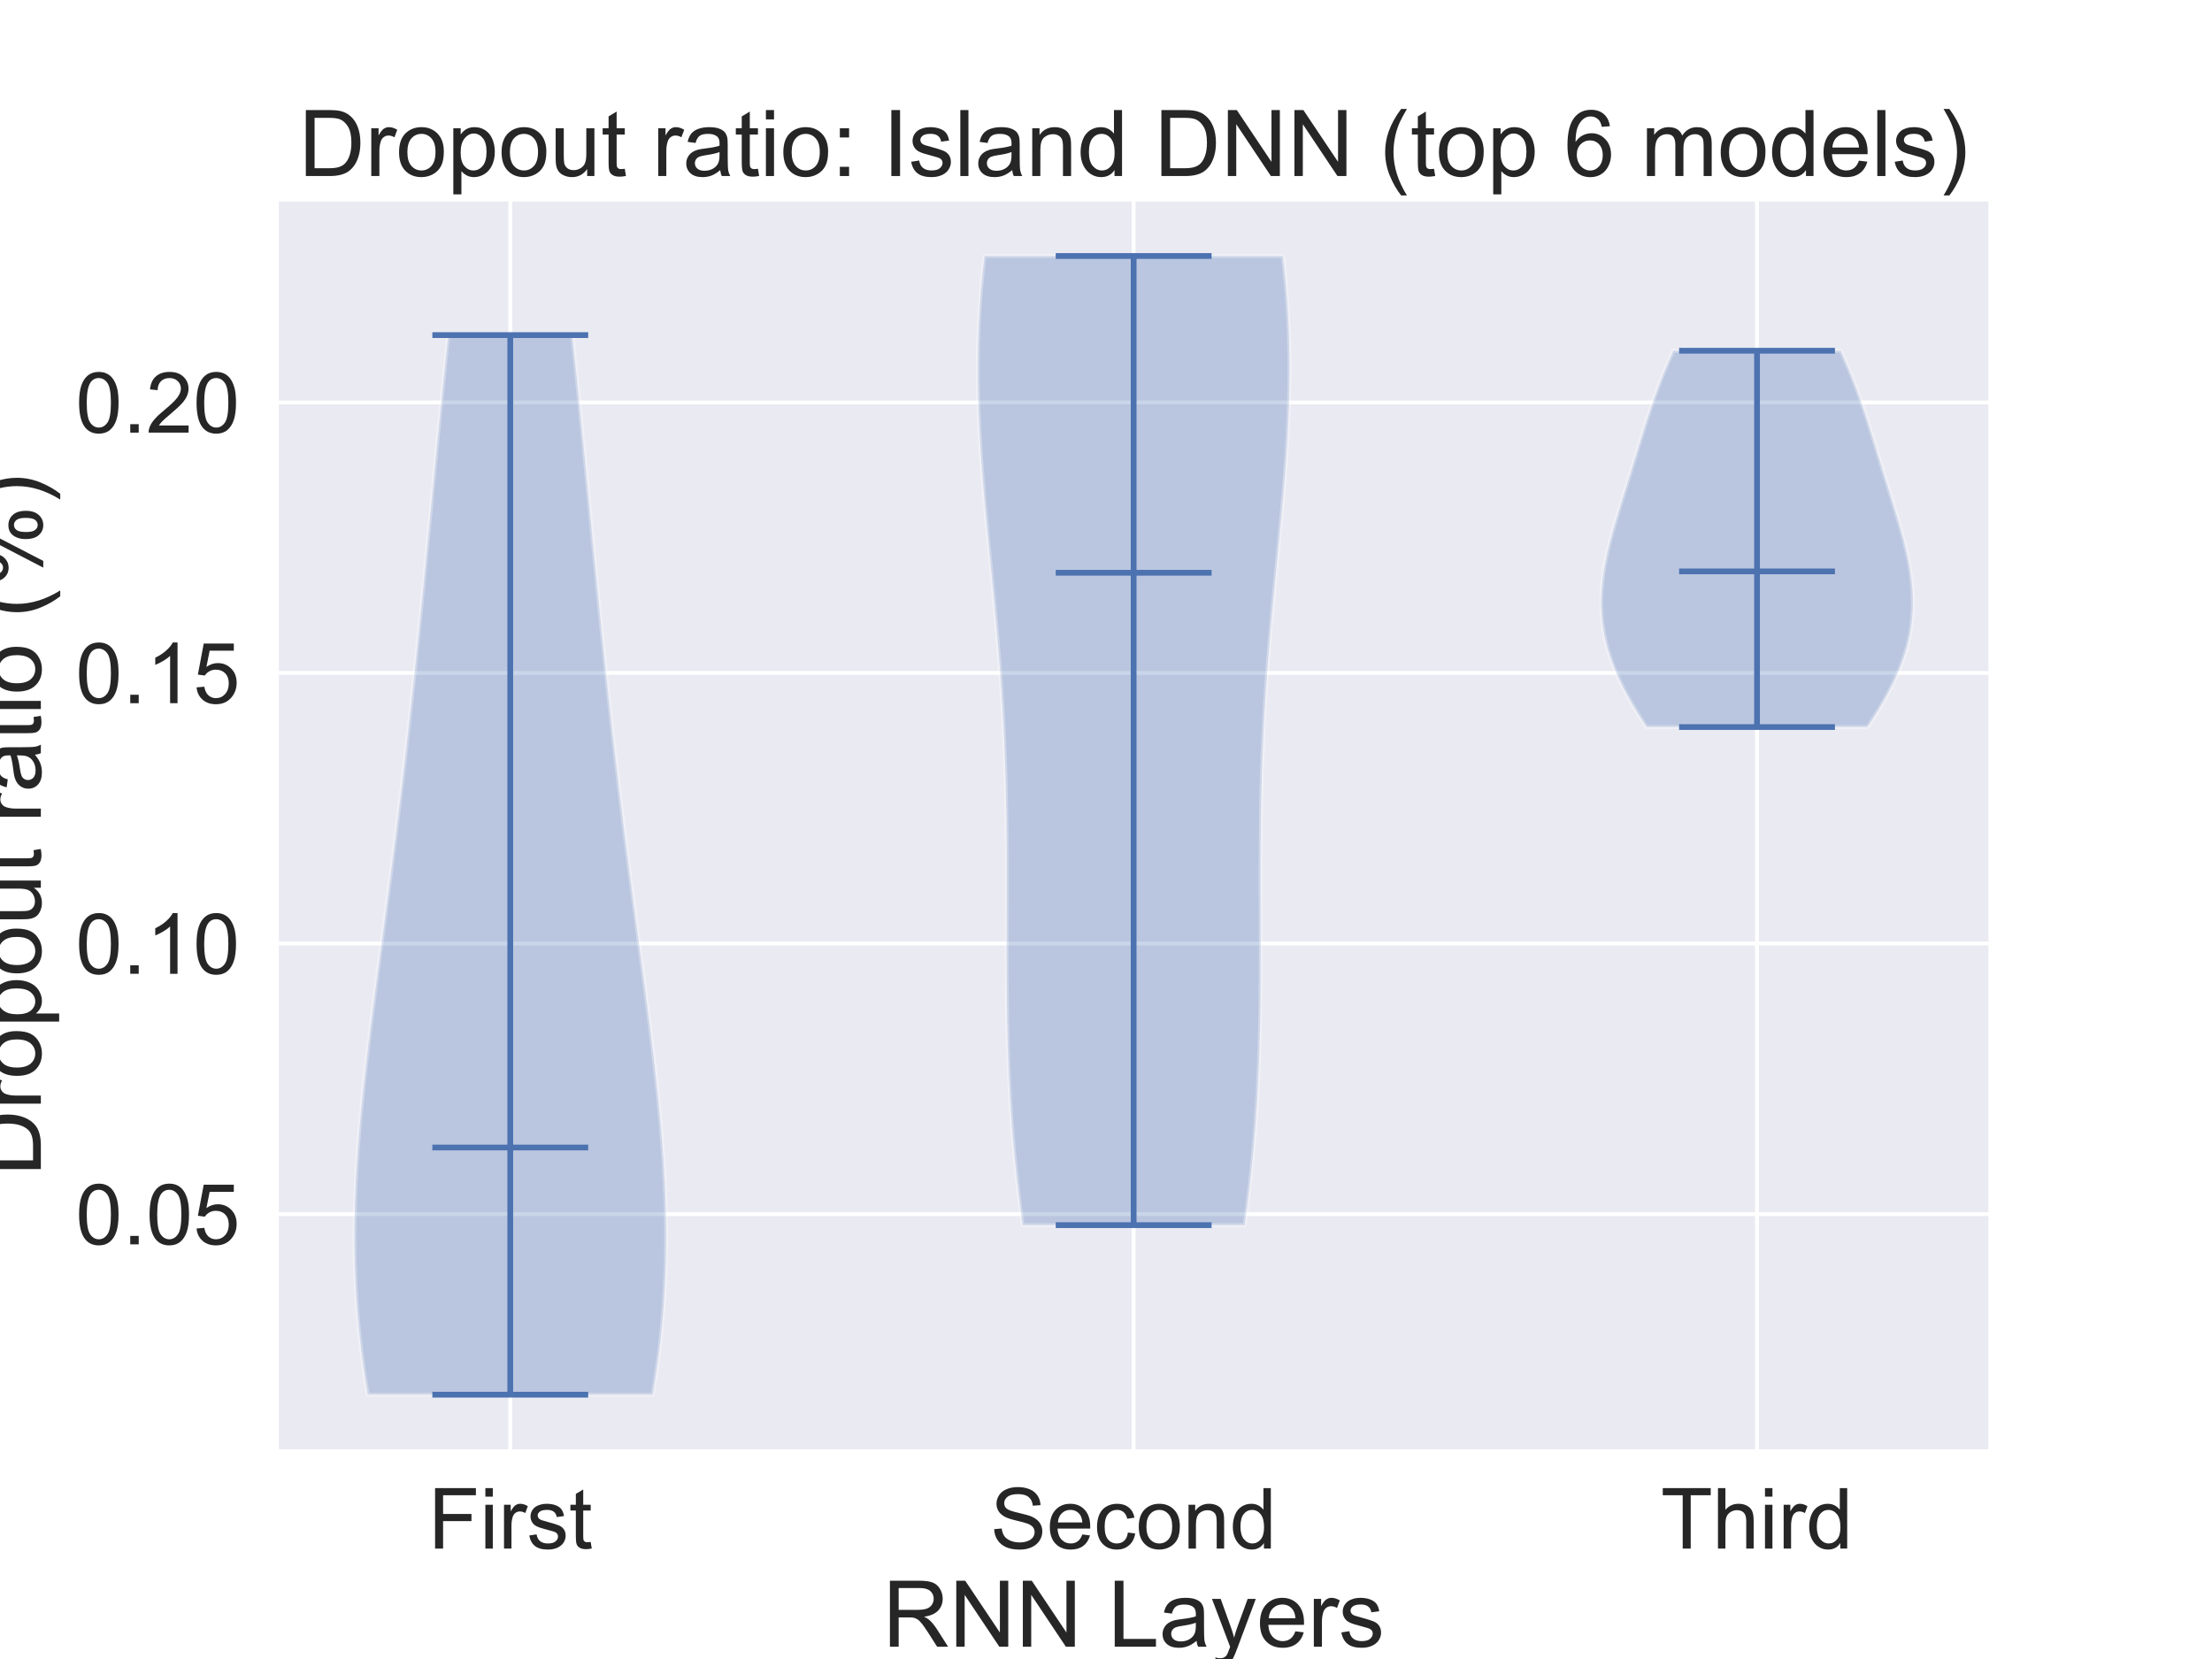 <?xml version="1.0" encoding="utf-8" standalone="no"?>
<!DOCTYPE svg PUBLIC "-//W3C//DTD SVG 1.1//EN"
  "http://www.w3.org/Graphics/SVG/1.1/DTD/svg11.dtd">
<!-- Created with matplotlib (https://matplotlib.org/) -->
<svg height="432pt" version="1.1" viewBox="0 0 576 432" width="576pt" xmlns="http://www.w3.org/2000/svg" xmlns:xlink="http://www.w3.org/1999/xlink">
 <defs>
  <style type="text/css">*{stroke-linecap:butt;stroke-linejoin:round;}</style>
 </defs>
 <g id="figure_1">
  <g id="patch_1">
   <path d="M 0 432 
L 576 432 
L 576 0 
L 0 0 
z
" style="fill:#ffffff;"/>
  </g>
  <g id="axes_1">
   <g id="patch_2">
    <path d="M 72 378 
L 518.4 378 
L 518.4 51.84 
L 72 51.84 
z
" style="fill:#eaeaf2;"/>
   </g>
   <g id="matplotlib.axis_1">
    <g id="xtick_1">
     <g id="line2d_1">
      <path clip-path="url(#pef42f5adf3)" d="M 132.873 378 
L 132.873 51.84 
" style="fill:none;stroke:#ffffff;stroke-linecap:round;"/>
     </g>
     <g id="text_1">
      <!-- First -->
      <g style="fill:#262626;" transform="translate(111.491 403.247)scale(0.22 -0.22)">
       <defs>
        <path d="M 8.203 0 
L 8.203 71.578 
L 56.5 71.578 
L 56.5 63.141 
L 17.672 63.141 
L 17.672 40.969 
L 51.266 40.969 
L 51.266 32.516 
L 17.672 32.516 
L 17.672 0 
z
" id="ArialMT-70"/>
        <path d="M 6.641 61.469 
L 6.641 71.578 
L 15.438 71.578 
L 15.438 61.469 
z
M 6.641 0 
L 6.641 51.859 
L 15.438 51.859 
L 15.438 0 
z
" id="ArialMT-105"/>
        <path d="M 6.5 0 
L 6.5 51.859 
L 14.406 51.859 
L 14.406 44 
Q 17.438 49.516 20 51.266 
Q 22.562 53.031 25.641 53.031 
Q 30.078 53.031 34.672 50.203 
L 31.641 42.047 
Q 28.422 43.953 25.203 43.953 
Q 22.312 43.953 20.016 42.219 
Q 17.719 40.484 16.75 37.406 
Q 15.281 32.719 15.281 27.156 
L 15.281 0 
z
" id="ArialMT-114"/>
        <path d="M 3.078 15.484 
L 11.766 16.844 
Q 12.5 11.625 15.844 8.844 
Q 19.188 6.062 25.203 6.062 
Q 31.25 6.062 34.172 8.516 
Q 37.109 10.984 37.109 14.312 
Q 37.109 17.281 34.516 19 
Q 32.719 20.172 25.531 21.969 
Q 15.875 24.422 12.141 26.203 
Q 8.406 27.984 6.469 31.125 
Q 4.547 34.281 4.547 38.094 
Q 4.547 41.547 6.125 44.5 
Q 7.719 47.469 10.453 49.422 
Q 12.5 50.922 16.031 51.969 
Q 19.578 53.031 23.641 53.031 
Q 29.734 53.031 34.344 51.266 
Q 38.969 49.516 41.156 46.5 
Q 43.359 43.5 44.188 38.484 
L 35.594 37.312 
Q 35.016 41.312 32.203 43.547 
Q 29.391 45.797 24.266 45.797 
Q 18.219 45.797 15.625 43.797 
Q 13.031 41.797 13.031 39.109 
Q 13.031 37.406 14.109 36.031 
Q 15.188 34.625 17.484 33.688 
Q 18.797 33.203 25.25 31.453 
Q 34.578 28.953 38.25 27.359 
Q 41.938 25.781 44.031 22.75 
Q 46.141 19.734 46.141 15.234 
Q 46.141 10.844 43.578 6.953 
Q 41.016 3.078 36.172 0.953 
Q 31.344 -1.172 25.25 -1.172 
Q 15.141 -1.172 9.844 3.031 
Q 4.547 7.234 3.078 15.484 
z
" id="ArialMT-115"/>
        <path d="M 25.781 7.859 
L 27.047 0.094 
Q 23.344 -0.688 20.406 -0.688 
Q 15.625 -0.688 12.984 0.828 
Q 10.359 2.344 9.281 4.812 
Q 8.203 7.281 8.203 15.188 
L 8.203 45.016 
L 1.766 45.016 
L 1.766 51.859 
L 8.203 51.859 
L 8.203 64.703 
L 16.938 69.969 
L 16.938 51.859 
L 25.781 51.859 
L 25.781 45.016 
L 16.938 45.016 
L 16.938 14.703 
Q 16.938 10.938 17.406 9.859 
Q 17.875 8.797 18.922 8.156 
Q 19.969 7.516 21.922 7.516 
Q 23.391 7.516 25.781 7.859 
z
" id="ArialMT-116"/>
       </defs>
       <use xlink:href="#ArialMT-70"/>
       <use x="61.084" xlink:href="#ArialMT-105"/>
       <use x="83.301" xlink:href="#ArialMT-114"/>
       <use x="116.602" xlink:href="#ArialMT-115"/>
       <use x="166.602" xlink:href="#ArialMT-116"/>
      </g>
     </g>
    </g>
    <g id="xtick_2">
     <g id="line2d_2">
      <path clip-path="url(#pef42f5adf3)" d="M 295.2 378 
L 295.2 51.84 
" style="fill:none;stroke:#ffffff;stroke-linecap:round;"/>
     </g>
     <g id="text_2">
      <!-- Second -->
      <g style="fill:#262626;" transform="translate(257.895 403.247)scale(0.22 -0.22)">
       <defs>
        <path d="M 4.5 23 
L 13.422 23.781 
Q 14.062 18.406 16.375 14.969 
Q 18.703 11.531 23.578 9.406 
Q 28.469 7.281 34.578 7.281 
Q 39.984 7.281 44.141 8.891 
Q 48.297 10.5 50.312 13.297 
Q 52.344 16.109 52.344 19.438 
Q 52.344 22.797 50.391 25.312 
Q 48.438 27.828 43.953 29.547 
Q 41.062 30.672 31.203 33.031 
Q 21.344 35.406 17.391 37.5 
Q 12.25 40.188 9.734 44.156 
Q 7.234 48.141 7.234 53.078 
Q 7.234 58.5 10.297 63.203 
Q 13.375 67.922 19.281 70.359 
Q 25.203 72.797 32.422 72.797 
Q 40.375 72.797 46.453 70.234 
Q 52.547 67.672 55.812 62.688 
Q 59.078 57.719 59.328 51.422 
L 50.25 50.734 
Q 49.516 57.516 45.281 60.984 
Q 41.062 64.453 32.812 64.453 
Q 24.219 64.453 20.281 61.297 
Q 16.359 58.156 16.359 53.719 
Q 16.359 49.859 19.141 47.359 
Q 21.875 44.875 33.422 42.266 
Q 44.969 39.656 49.266 37.703 
Q 55.516 34.812 58.484 30.391 
Q 61.469 25.984 61.469 20.219 
Q 61.469 14.5 58.203 9.438 
Q 54.938 4.391 48.797 1.578 
Q 42.672 -1.219 35.016 -1.219 
Q 25.297 -1.219 18.719 1.609 
Q 12.156 4.438 8.422 10.125 
Q 4.688 15.828 4.5 23 
z
" id="ArialMT-83"/>
        <path d="M 42.094 16.703 
L 51.172 15.578 
Q 49.031 7.625 43.219 3.219 
Q 37.406 -1.172 28.375 -1.172 
Q 17 -1.172 10.328 5.828 
Q 3.656 12.844 3.656 25.484 
Q 3.656 38.578 10.391 45.797 
Q 17.141 53.031 27.875 53.031 
Q 38.281 53.031 44.875 45.953 
Q 51.469 38.875 51.469 26.031 
Q 51.469 25.25 51.422 23.688 
L 12.75 23.688 
Q 13.234 15.141 17.578 10.594 
Q 21.922 6.062 28.422 6.062 
Q 33.25 6.062 36.672 8.594 
Q 40.094 11.141 42.094 16.703 
z
M 13.234 30.906 
L 42.188 30.906 
Q 41.609 37.453 38.875 40.719 
Q 34.672 45.797 27.984 45.797 
Q 21.922 45.797 17.797 41.75 
Q 13.672 37.703 13.234 30.906 
z
" id="ArialMT-101"/>
        <path d="M 40.438 19 
L 49.078 17.875 
Q 47.656 8.938 41.812 3.875 
Q 35.984 -1.172 27.484 -1.172 
Q 16.844 -1.172 10.375 5.781 
Q 3.906 12.75 3.906 25.734 
Q 3.906 34.125 6.688 40.422 
Q 9.469 46.734 15.156 49.875 
Q 20.844 53.031 27.547 53.031 
Q 35.984 53.031 41.359 48.75 
Q 46.734 44.484 48.25 36.625 
L 39.703 35.297 
Q 38.484 40.531 35.375 43.156 
Q 32.281 45.797 27.875 45.797 
Q 21.234 45.797 17.078 41.031 
Q 12.938 36.281 12.938 25.984 
Q 12.938 15.531 16.938 10.797 
Q 20.953 6.062 27.391 6.062 
Q 32.562 6.062 36.031 9.234 
Q 39.5 12.406 40.438 19 
z
" id="ArialMT-99"/>
        <path d="M 3.328 25.922 
Q 3.328 40.328 11.328 47.266 
Q 18.016 53.031 27.641 53.031 
Q 38.328 53.031 45.109 46.016 
Q 51.906 39.016 51.906 26.656 
Q 51.906 16.656 48.906 10.906 
Q 45.906 5.172 40.156 2 
Q 34.422 -1.172 27.641 -1.172 
Q 16.75 -1.172 10.031 5.812 
Q 3.328 12.797 3.328 25.922 
z
M 12.359 25.922 
Q 12.359 15.969 16.703 11.016 
Q 21.047 6.062 27.641 6.062 
Q 34.188 6.062 38.531 11.031 
Q 42.875 16.016 42.875 26.219 
Q 42.875 35.844 38.5 40.797 
Q 34.125 45.75 27.641 45.75 
Q 21.047 45.75 16.703 40.812 
Q 12.359 35.891 12.359 25.922 
z
" id="ArialMT-111"/>
        <path d="M 6.594 0 
L 6.594 51.859 
L 14.5 51.859 
L 14.5 44.484 
Q 20.219 53.031 31 53.031 
Q 35.688 53.031 39.625 51.344 
Q 43.562 49.656 45.516 46.922 
Q 47.469 44.188 48.25 40.438 
Q 48.734 37.984 48.734 31.891 
L 48.734 0 
L 39.938 0 
L 39.938 31.547 
Q 39.938 36.922 38.906 39.578 
Q 37.891 42.234 35.281 43.812 
Q 32.672 45.406 29.156 45.406 
Q 23.531 45.406 19.453 41.844 
Q 15.375 38.281 15.375 28.328 
L 15.375 0 
z
" id="ArialMT-110"/>
        <path d="M 40.234 0 
L 40.234 6.547 
Q 35.297 -1.172 25.734 -1.172 
Q 19.531 -1.172 14.328 2.25 
Q 9.125 5.672 6.266 11.797 
Q 3.422 17.922 3.422 25.875 
Q 3.422 33.641 6 39.969 
Q 8.594 46.297 13.766 49.656 
Q 18.953 53.031 25.344 53.031 
Q 30.031 53.031 33.688 51.047 
Q 37.359 49.078 39.656 45.906 
L 39.656 71.578 
L 48.391 71.578 
L 48.391 0 
z
M 12.453 25.875 
Q 12.453 15.922 16.641 10.984 
Q 20.844 6.062 26.562 6.062 
Q 32.328 6.062 36.344 10.766 
Q 40.375 15.484 40.375 25.141 
Q 40.375 35.797 36.266 40.766 
Q 32.172 45.75 26.172 45.75 
Q 20.312 45.75 16.375 40.969 
Q 12.453 36.188 12.453 25.875 
z
" id="ArialMT-100"/>
       </defs>
       <use xlink:href="#ArialMT-83"/>
       <use x="66.699" xlink:href="#ArialMT-101"/>
       <use x="122.314" xlink:href="#ArialMT-99"/>
       <use x="172.314" xlink:href="#ArialMT-111"/>
       <use x="227.93" xlink:href="#ArialMT-110"/>
       <use x="283.545" xlink:href="#ArialMT-100"/>
      </g>
     </g>
    </g>
    <g id="xtick_3">
     <g id="line2d_3">
      <path clip-path="url(#pef42f5adf3)" d="M 457.527 378 
L 457.527 51.84 
" style="fill:none;stroke:#ffffff;stroke-linecap:round;"/>
     </g>
     <g id="text_3">
      <!-- Third -->
      <g style="fill:#262626;" transform="translate(432.468 403.247)scale(0.22 -0.22)">
       <defs>
        <path d="M 25.922 0 
L 25.922 63.141 
L 2.344 63.141 
L 2.344 71.578 
L 59.078 71.578 
L 59.078 63.141 
L 35.406 63.141 
L 35.406 0 
z
" id="ArialMT-84"/>
        <path d="M 6.594 0 
L 6.594 71.578 
L 15.375 71.578 
L 15.375 45.906 
Q 21.531 53.031 30.906 53.031 
Q 36.672 53.031 40.922 50.75 
Q 45.172 48.484 47 44.484 
Q 48.828 40.484 48.828 32.859 
L 48.828 0 
L 40.047 0 
L 40.047 32.859 
Q 40.047 39.453 37.188 42.453 
Q 34.328 45.453 29.109 45.453 
Q 25.203 45.453 21.75 43.422 
Q 18.312 41.406 16.844 37.938 
Q 15.375 34.469 15.375 28.375 
L 15.375 0 
z
" id="ArialMT-104"/>
       </defs>
       <use xlink:href="#ArialMT-84"/>
       <use x="61.084" xlink:href="#ArialMT-104"/>
       <use x="116.699" xlink:href="#ArialMT-105"/>
       <use x="138.916" xlink:href="#ArialMT-114"/>
       <use x="172.217" xlink:href="#ArialMT-100"/>
      </g>
     </g>
    </g>
    <g id="text_4">
     <!-- RNN Layers -->
     <g style="fill:#262626;" transform="translate(229.852 428.798)scale(0.24 -0.24)">
      <defs>
       <path d="M 7.859 0 
L 7.859 71.578 
L 39.594 71.578 
Q 49.172 71.578 54.141 69.641 
Q 59.125 67.719 62.109 62.828 
Q 65.094 57.953 65.094 52.047 
Q 65.094 44.438 60.156 39.203 
Q 55.219 33.984 44.922 32.562 
Q 48.688 30.766 50.641 29 
Q 54.781 25.203 58.5 19.484 
L 70.953 0 
L 59.031 0 
L 49.562 14.891 
Q 45.406 21.344 42.719 24.75 
Q 40.047 28.172 37.922 29.531 
Q 35.797 30.906 33.594 31.453 
Q 31.984 31.781 28.328 31.781 
L 17.328 31.781 
L 17.328 0 
z
M 17.328 39.984 
L 37.703 39.984 
Q 44.188 39.984 47.844 41.328 
Q 51.516 42.672 53.422 45.625 
Q 55.328 48.578 55.328 52.047 
Q 55.328 57.125 51.641 60.391 
Q 47.953 63.672 39.984 63.672 
L 17.328 63.672 
z
" id="ArialMT-82"/>
       <path d="M 7.625 0 
L 7.625 71.578 
L 17.328 71.578 
L 54.938 15.375 
L 54.938 71.578 
L 64.016 71.578 
L 64.016 0 
L 54.297 0 
L 16.703 56.25 
L 16.703 0 
z
" id="ArialMT-78"/>
       <path id="ArialMT-32"/>
       <path d="M 7.328 0 
L 7.328 71.578 
L 16.797 71.578 
L 16.797 8.453 
L 52.047 8.453 
L 52.047 0 
z
" id="ArialMT-76"/>
       <path d="M 40.438 6.391 
Q 35.547 2.25 31.031 0.531 
Q 26.516 -1.172 21.344 -1.172 
Q 12.797 -1.172 8.203 3 
Q 3.609 7.172 3.609 13.672 
Q 3.609 17.484 5.344 20.625 
Q 7.078 23.781 9.891 25.688 
Q 12.703 27.594 16.219 28.562 
Q 18.797 29.25 24.031 29.891 
Q 34.672 31.156 39.703 32.906 
Q 39.75 34.719 39.75 35.203 
Q 39.75 40.578 37.25 42.781 
Q 33.891 45.75 27.25 45.75 
Q 21.047 45.75 18.094 43.578 
Q 15.141 41.406 13.719 35.891 
L 5.125 37.062 
Q 6.297 42.578 8.984 45.969 
Q 11.672 49.359 16.75 51.188 
Q 21.828 53.031 28.516 53.031 
Q 35.156 53.031 39.297 51.469 
Q 43.453 49.906 45.406 47.531 
Q 47.359 45.172 48.141 41.547 
Q 48.578 39.312 48.578 33.453 
L 48.578 21.734 
Q 48.578 9.469 49.141 6.219 
Q 49.703 2.984 51.375 0 
L 42.188 0 
Q 40.828 2.734 40.438 6.391 
z
M 39.703 26.031 
Q 34.906 24.078 25.344 22.703 
Q 19.922 21.922 17.672 20.938 
Q 15.438 19.969 14.203 18.094 
Q 12.984 16.219 12.984 13.922 
Q 12.984 10.406 15.641 8.062 
Q 18.312 5.719 23.438 5.719 
Q 28.516 5.719 32.469 7.938 
Q 36.422 10.156 38.281 14.016 
Q 39.703 17 39.703 22.797 
z
" id="ArialMT-97"/>
       <path d="M 6.203 -19.969 
L 5.219 -11.719 
Q 8.109 -12.5 10.25 -12.5 
Q 13.188 -12.5 14.938 -11.516 
Q 16.703 -10.547 17.828 -8.797 
Q 18.656 -7.469 20.516 -2.25 
Q 20.75 -1.516 21.297 -0.094 
L 1.609 51.859 
L 11.078 51.859 
L 21.875 21.828 
Q 23.969 16.109 25.641 9.812 
Q 27.156 15.875 29.25 21.625 
L 40.328 51.859 
L 49.125 51.859 
L 29.391 -0.875 
Q 26.219 -9.422 24.469 -12.641 
Q 22.125 -17 19.094 -19.016 
Q 16.062 -21.047 11.859 -21.047 
Q 9.328 -21.047 6.203 -19.969 
z
" id="ArialMT-121"/>
      </defs>
      <use xlink:href="#ArialMT-82"/>
      <use x="72.217" xlink:href="#ArialMT-78"/>
      <use x="144.434" xlink:href="#ArialMT-78"/>
      <use x="216.65" xlink:href="#ArialMT-32"/>
      <use x="244.434" xlink:href="#ArialMT-76"/>
      <use x="300.049" xlink:href="#ArialMT-97"/>
      <use x="355.664" xlink:href="#ArialMT-121"/>
      <use x="405.664" xlink:href="#ArialMT-101"/>
      <use x="461.279" xlink:href="#ArialMT-114"/>
      <use x="494.58" xlink:href="#ArialMT-115"/>
     </g>
    </g>
   </g>
   <g id="matplotlib.axis_2">
    <g id="ytick_1">
     <g id="line2d_4">
      <path clip-path="url(#pef42f5adf3)" d="M 72 316.154 
L 518.4 316.154 
" style="fill:none;stroke:#ffffff;stroke-linecap:round;"/>
     </g>
     <g id="text_5">
      <!-- 0.05 -->
      <g style="fill:#262626;" transform="translate(19.686 324.028)scale(0.22 -0.22)">
       <defs>
        <path d="M 4.156 35.297 
Q 4.156 48 6.766 55.734 
Q 9.375 63.484 14.516 67.672 
Q 19.672 71.875 27.484 71.875 
Q 33.25 71.875 37.594 69.547 
Q 41.938 67.234 44.766 62.859 
Q 47.609 58.5 49.219 52.219 
Q 50.828 45.953 50.828 35.297 
Q 50.828 22.703 48.234 14.969 
Q 45.656 7.234 40.5 3 
Q 35.359 -1.219 27.484 -1.219 
Q 17.141 -1.219 11.234 6.203 
Q 4.156 15.141 4.156 35.297 
z
M 13.188 35.297 
Q 13.188 17.672 17.312 11.828 
Q 21.438 6 27.484 6 
Q 33.547 6 37.672 11.859 
Q 41.797 17.719 41.797 35.297 
Q 41.797 52.984 37.672 58.781 
Q 33.547 64.594 27.391 64.594 
Q 21.344 64.594 17.719 59.469 
Q 13.188 52.938 13.188 35.297 
z
" id="ArialMT-48"/>
        <path d="M 9.078 0 
L 9.078 10.016 
L 19.094 10.016 
L 19.094 0 
z
" id="ArialMT-46"/>
        <path d="M 4.156 18.75 
L 13.375 19.531 
Q 14.406 12.797 18.141 9.391 
Q 21.875 6 27.156 6 
Q 33.5 6 37.891 10.781 
Q 42.281 15.578 42.281 23.484 
Q 42.281 31 38.062 35.344 
Q 33.844 39.703 27 39.703 
Q 22.75 39.703 19.328 37.766 
Q 15.922 35.844 13.969 32.766 
L 5.719 33.844 
L 12.641 70.609 
L 48.25 70.609 
L 48.25 62.203 
L 19.672 62.203 
L 15.828 42.969 
Q 22.266 47.469 29.344 47.469 
Q 38.719 47.469 45.156 40.969 
Q 51.609 34.469 51.609 24.266 
Q 51.609 14.547 45.953 7.469 
Q 39.062 -1.219 27.156 -1.219 
Q 17.391 -1.219 11.203 4.25 
Q 5.031 9.719 4.156 18.75 
z
" id="ArialMT-53"/>
       </defs>
       <use xlink:href="#ArialMT-48"/>
       <use x="55.615" xlink:href="#ArialMT-46"/>
       <use x="83.398" xlink:href="#ArialMT-48"/>
       <use x="139.014" xlink:href="#ArialMT-53"/>
      </g>
     </g>
    </g>
    <g id="ytick_2">
     <g id="line2d_5">
      <path clip-path="url(#pef42f5adf3)" d="M 72 245.697 
L 518.4 245.697 
" style="fill:none;stroke:#ffffff;stroke-linecap:round;"/>
     </g>
     <g id="text_6">
      <!-- 0.10 -->
      <g style="fill:#262626;" transform="translate(19.686 253.571)scale(0.22 -0.22)">
       <defs>
        <path d="M 37.25 0 
L 28.469 0 
L 28.469 56 
Q 25.297 52.984 20.141 49.953 
Q 14.984 46.922 10.891 45.406 
L 10.891 53.906 
Q 18.266 57.375 23.781 62.297 
Q 29.297 67.234 31.594 71.875 
L 37.25 71.875 
z
" id="ArialMT-49"/>
       </defs>
       <use xlink:href="#ArialMT-48"/>
       <use x="55.615" xlink:href="#ArialMT-46"/>
       <use x="83.398" xlink:href="#ArialMT-49"/>
       <use x="139.014" xlink:href="#ArialMT-48"/>
      </g>
     </g>
    </g>
    <g id="ytick_3">
     <g id="line2d_6">
      <path clip-path="url(#pef42f5adf3)" d="M 72 175.24 
L 518.4 175.24 
" style="fill:none;stroke:#ffffff;stroke-linecap:round;"/>
     </g>
     <g id="text_7">
      <!-- 0.15 -->
      <g style="fill:#262626;" transform="translate(19.686 183.113)scale(0.22 -0.22)">
       <use xlink:href="#ArialMT-48"/>
       <use x="55.615" xlink:href="#ArialMT-46"/>
       <use x="83.398" xlink:href="#ArialMT-49"/>
       <use x="139.014" xlink:href="#ArialMT-53"/>
      </g>
     </g>
    </g>
    <g id="ytick_4">
     <g id="line2d_7">
      <path clip-path="url(#pef42f5adf3)" d="M 72 104.782 
L 518.4 104.782 
" style="fill:none;stroke:#ffffff;stroke-linecap:round;"/>
     </g>
     <g id="text_8">
      <!-- 0.20 -->
      <g style="fill:#262626;" transform="translate(19.686 112.656)scale(0.22 -0.22)">
       <defs>
        <path d="M 50.344 8.453 
L 50.344 0 
L 3.031 0 
Q 2.938 3.172 4.047 6.109 
Q 5.859 10.938 9.828 15.625 
Q 13.812 20.312 21.344 26.469 
Q 33.016 36.031 37.109 41.625 
Q 41.219 47.219 41.219 52.203 
Q 41.219 57.422 37.469 61 
Q 33.734 64.594 27.734 64.594 
Q 21.391 64.594 17.578 60.781 
Q 13.766 56.984 13.719 50.25 
L 4.688 51.172 
Q 5.609 61.281 11.656 66.578 
Q 17.719 71.875 27.938 71.875 
Q 38.234 71.875 44.234 66.156 
Q 50.25 60.453 50.25 52 
Q 50.25 47.703 48.484 43.547 
Q 46.734 39.406 42.656 34.812 
Q 38.578 30.219 29.109 22.219 
Q 21.188 15.578 18.938 13.203 
Q 16.703 10.844 15.234 8.453 
z
" id="ArialMT-50"/>
       </defs>
       <use xlink:href="#ArialMT-48"/>
       <use x="55.615" xlink:href="#ArialMT-46"/>
       <use x="83.398" xlink:href="#ArialMT-50"/>
       <use x="139.014" xlink:href="#ArialMT-48"/>
      </g>
     </g>
    </g>
    <g id="text_9">
     <!-- Dropout ratio (%) -->
     <g style="fill:#262626;" transform="translate(10.635 306.279)rotate(-90)scale(0.24 -0.24)">
      <defs>
       <path d="M 7.719 0 
L 7.719 71.578 
L 32.375 71.578 
Q 40.719 71.578 45.125 70.562 
Q 51.266 69.141 55.609 65.438 
Q 61.281 60.641 64.078 53.188 
Q 66.891 45.75 66.891 36.188 
Q 66.891 28.031 64.984 21.734 
Q 63.094 15.438 60.109 11.297 
Q 57.125 7.172 53.578 4.797 
Q 50.047 2.438 45.047 1.219 
Q 40.047 0 33.547 0 
z
M 17.188 8.453 
L 32.469 8.453 
Q 39.547 8.453 43.578 9.766 
Q 47.609 11.078 50 13.484 
Q 53.375 16.844 55.25 22.531 
Q 57.125 28.219 57.125 36.328 
Q 57.125 47.562 53.438 53.594 
Q 49.75 59.625 44.484 61.672 
Q 40.672 63.141 32.234 63.141 
L 17.188 63.141 
z
" id="ArialMT-68"/>
       <path d="M 6.594 -19.875 
L 6.594 51.859 
L 14.594 51.859 
L 14.594 45.125 
Q 17.438 49.078 21 51.047 
Q 24.562 53.031 29.641 53.031 
Q 36.281 53.031 41.359 49.609 
Q 46.438 46.188 49.016 39.953 
Q 51.609 33.734 51.609 26.312 
Q 51.609 18.359 48.75 11.984 
Q 45.906 5.609 40.453 2.219 
Q 35.016 -1.172 29 -1.172 
Q 24.609 -1.172 21.109 0.688 
Q 17.625 2.547 15.375 5.375 
L 15.375 -19.875 
z
M 14.547 25.641 
Q 14.547 15.625 18.594 10.844 
Q 22.656 6.062 28.422 6.062 
Q 34.281 6.062 38.453 11.016 
Q 42.625 15.969 42.625 26.375 
Q 42.625 36.281 38.547 41.203 
Q 34.469 46.141 28.812 46.141 
Q 23.188 46.141 18.859 40.891 
Q 14.547 35.641 14.547 25.641 
z
" id="ArialMT-112"/>
       <path d="M 40.578 0 
L 40.578 7.625 
Q 34.516 -1.172 24.125 -1.172 
Q 19.531 -1.172 15.547 0.578 
Q 11.578 2.344 9.641 5 
Q 7.719 7.672 6.938 11.531 
Q 6.391 14.109 6.391 19.734 
L 6.391 51.859 
L 15.188 51.859 
L 15.188 23.094 
Q 15.188 16.219 15.719 13.812 
Q 16.547 10.359 19.234 8.375 
Q 21.922 6.391 25.875 6.391 
Q 29.828 6.391 33.297 8.422 
Q 36.766 10.453 38.203 13.938 
Q 39.656 17.438 39.656 24.078 
L 39.656 51.859 
L 48.438 51.859 
L 48.438 0 
z
" id="ArialMT-117"/>
       <path d="M 23.391 -21.047 
Q 16.109 -11.859 11.078 0.438 
Q 6.062 12.75 6.062 25.922 
Q 6.062 37.547 9.812 48.188 
Q 14.203 60.547 23.391 72.797 
L 29.688 72.797 
Q 23.781 62.641 21.875 58.297 
Q 18.891 51.562 17.188 44.234 
Q 15.094 35.109 15.094 25.875 
Q 15.094 2.391 29.688 -21.047 
z
" id="ArialMT-40"/>
       <path d="M 5.812 54.391 
Q 5.812 62.062 9.672 67.422 
Q 13.531 72.797 20.844 72.797 
Q 27.594 72.797 32 67.984 
Q 36.422 63.188 36.422 53.859 
Q 36.422 44.781 31.953 39.875 
Q 27.484 34.969 20.953 34.969 
Q 14.453 34.969 10.125 39.797 
Q 5.812 44.625 5.812 54.391 
z
M 21.094 66.75 
Q 17.828 66.75 15.656 63.906 
Q 13.484 61.078 13.484 53.516 
Q 13.484 46.625 15.672 43.812 
Q 17.875 41.016 21.094 41.016 
Q 24.422 41.016 26.594 43.844 
Q 28.766 46.688 28.766 54.203 
Q 28.766 61.141 26.562 63.938 
Q 24.359 66.75 21.094 66.75 
z
M 21.141 -2.641 
L 60.297 72.797 
L 67.438 72.797 
L 28.422 -2.641 
z
M 52.094 16.797 
Q 52.094 24.516 55.953 29.859 
Q 59.812 35.203 67.188 35.203 
Q 73.922 35.203 78.344 30.391 
Q 82.766 25.594 82.766 16.266 
Q 82.766 7.172 78.297 2.266 
Q 73.828 -2.641 67.234 -2.641 
Q 60.75 -2.641 56.422 2.219 
Q 52.094 7.078 52.094 16.797 
z
M 67.438 29.156 
Q 64.109 29.156 61.938 26.312 
Q 59.766 23.484 59.766 15.922 
Q 59.766 9.078 61.953 6.25 
Q 64.156 3.422 67.391 3.422 
Q 70.75 3.422 72.922 6.25 
Q 75.094 9.078 75.094 16.609 
Q 75.094 23.531 72.891 26.344 
Q 70.703 29.156 67.438 29.156 
z
" id="ArialMT-37"/>
       <path d="M 12.359 -21.047 
L 6.062 -21.047 
Q 20.656 2.391 20.656 25.875 
Q 20.656 35.062 18.562 44.094 
Q 16.891 51.422 13.922 58.156 
Q 12.016 62.547 6.062 72.797 
L 12.359 72.797 
Q 21.531 60.547 25.922 48.188 
Q 29.688 37.547 29.688 25.922 
Q 29.688 12.75 24.625 0.438 
Q 19.578 -11.859 12.359 -21.047 
z
" id="ArialMT-41"/>
      </defs>
      <use xlink:href="#ArialMT-68"/>
      <use x="72.217" xlink:href="#ArialMT-114"/>
      <use x="105.518" xlink:href="#ArialMT-111"/>
      <use x="161.133" xlink:href="#ArialMT-112"/>
      <use x="216.748" xlink:href="#ArialMT-111"/>
      <use x="272.363" xlink:href="#ArialMT-117"/>
      <use x="327.979" xlink:href="#ArialMT-116"/>
      <use x="355.762" xlink:href="#ArialMT-32"/>
      <use x="383.545" xlink:href="#ArialMT-114"/>
      <use x="416.846" xlink:href="#ArialMT-97"/>
      <use x="472.461" xlink:href="#ArialMT-116"/>
      <use x="500.244" xlink:href="#ArialMT-105"/>
      <use x="522.461" xlink:href="#ArialMT-111"/>
      <use x="578.076" xlink:href="#ArialMT-32"/>
      <use x="605.859" xlink:href="#ArialMT-40"/>
      <use x="639.16" xlink:href="#ArialMT-37"/>
      <use x="728.076" xlink:href="#ArialMT-41"/>
     </g>
    </g>
   </g>
   <g id="PolyCollection_1">
    <defs>
     <path d="M 169.971 -68.825 
L 95.775 -68.825 
L 95.313 -71.612 
L 94.883 -74.399 
L 94.486 -77.186 
L 94.121 -79.973 
L 93.79 -82.76 
L 93.492 -85.547 
L 93.227 -88.334 
L 92.996 -91.121 
L 92.799 -93.908 
L 92.634 -96.695 
L 92.502 -99.482 
L 92.403 -102.269 
L 92.335 -105.056 
L 92.298 -107.843 
L 92.291 -110.63 
L 92.313 -113.417 
L 92.363 -116.204 
L 92.441 -118.991 
L 92.545 -121.778 
L 92.673 -124.565 
L 92.825 -127.352 
L 93 -130.139 
L 93.196 -132.926 
L 93.411 -135.713 
L 93.646 -138.5 
L 93.897 -141.287 
L 94.165 -144.074 
L 94.447 -146.861 
L 94.743 -149.648 
L 95.05 -152.435 
L 95.369 -155.222 
L 95.698 -158.009 
L 96.035 -160.796 
L 96.38 -163.583 
L 96.731 -166.37 
L 97.088 -169.157 
L 97.45 -171.944 
L 97.815 -174.731 
L 98.183 -177.518 
L 98.553 -180.305 
L 98.925 -183.092 
L 99.297 -185.879 
L 99.67 -188.666 
L 100.042 -191.453 
L 100.413 -194.24 
L 100.782 -197.027 
L 101.15 -199.814 
L 101.515 -202.601 
L 101.879 -205.388 
L 102.239 -208.175 
L 102.596 -210.962 
L 102.95 -213.749 
L 103.301 -216.536 
L 103.648 -219.323 
L 103.991 -222.11 
L 104.331 -224.897 
L 104.667 -227.684 
L 104.999 -230.471 
L 105.327 -233.258 
L 105.652 -236.045 
L 105.972 -238.832 
L 106.289 -241.619 
L 106.602 -244.406 
L 106.911 -247.193 
L 107.216 -249.98 
L 107.518 -252.767 
L 107.817 -255.554 
L 108.112 -258.341 
L 108.404 -261.128 
L 108.693 -263.915 
L 108.979 -266.702 
L 109.263 -269.489 
L 109.544 -272.276 
L 109.822 -275.063 
L 110.099 -277.85 
L 110.373 -280.637 
L 110.646 -283.424 
L 110.918 -286.211 
L 111.188 -288.998 
L 111.457 -291.785 
L 111.726 -294.572 
L 111.994 -297.359 
L 112.262 -300.146 
L 112.53 -302.933 
L 112.799 -305.72 
L 113.068 -308.507 
L 113.338 -311.294 
L 113.609 -314.081 
L 113.882 -316.868 
L 114.157 -319.655 
L 114.433 -322.442 
L 114.712 -325.229 
L 114.993 -328.016 
L 115.277 -330.803 
L 115.563 -333.59 
L 115.853 -336.377 
L 116.145 -339.164 
L 116.44 -341.951 
L 116.739 -344.738 
L 149.007 -344.738 
L 149.007 -344.738 
L 149.305 -341.951 
L 149.601 -339.164 
L 149.893 -336.377 
L 150.182 -333.59 
L 150.469 -330.803 
L 150.752 -328.016 
L 151.033 -325.229 
L 151.312 -322.442 
L 151.589 -319.655 
L 151.863 -316.868 
L 152.136 -314.081 
L 152.407 -311.294 
L 152.678 -308.507 
L 152.947 -305.72 
L 153.215 -302.933 
L 153.483 -300.146 
L 153.751 -297.359 
L 154.02 -294.572 
L 154.288 -291.785 
L 154.557 -288.998 
L 154.828 -286.211 
L 155.099 -283.424 
L 155.372 -280.637 
L 155.647 -277.85 
L 155.923 -275.063 
L 156.202 -272.276 
L 156.483 -269.489 
L 156.766 -266.702 
L 157.052 -263.915 
L 157.341 -261.128 
L 157.633 -258.341 
L 157.928 -255.554 
L 158.227 -252.767 
L 158.529 -249.98 
L 158.835 -247.193 
L 159.144 -244.406 
L 159.457 -241.619 
L 159.773 -238.832 
L 160.094 -236.045 
L 160.418 -233.258 
L 160.746 -230.471 
L 161.078 -227.684 
L 161.414 -224.897 
L 161.754 -222.11 
L 162.097 -219.323 
L 162.445 -216.536 
L 162.795 -213.749 
L 163.149 -210.962 
L 163.507 -208.175 
L 163.867 -205.388 
L 164.23 -202.601 
L 164.596 -199.814 
L 164.963 -197.027 
L 165.333 -194.24 
L 165.704 -191.453 
L 166.076 -188.666 
L 166.448 -185.879 
L 166.821 -183.092 
L 167.192 -180.305 
L 167.562 -177.518 
L 167.93 -174.731 
L 168.296 -171.944 
L 168.657 -169.157 
L 169.014 -166.37 
L 169.365 -163.583 
L 169.71 -160.796 
L 170.048 -158.009 
L 170.376 -155.222 
L 170.695 -152.435 
L 171.003 -149.648 
L 171.299 -146.861 
L 171.581 -144.074 
L 171.848 -141.287 
L 172.1 -138.5 
L 172.334 -135.713 
L 172.55 -132.926 
L 172.746 -130.139 
L 172.92 -127.352 
L 173.072 -124.565 
L 173.201 -121.778 
L 173.304 -118.991 
L 173.382 -116.204 
L 173.432 -113.417 
L 173.455 -110.63 
L 173.448 -107.843 
L 173.41 -105.056 
L 173.343 -102.269 
L 173.243 -99.482 
L 173.111 -96.695 
L 172.947 -93.908 
L 172.749 -91.121 
L 172.518 -88.334 
L 172.254 -85.547 
L 171.956 -82.76 
L 171.624 -79.973 
L 171.26 -77.186 
L 170.862 -74.399 
L 170.432 -71.612 
L 169.971 -68.825 
z
" id="maa5b41b18f" style="stroke:#ffffff;stroke-opacity:0.3;"/>
    </defs>
    <g clip-path="url(#pef42f5adf3)">
     <use style="fill:#4c72b0;fill-opacity:0.3;stroke:#ffffff;stroke-opacity:0.3;" x="0" xlink:href="#maa5b41b18f" y="432"/>
    </g>
   </g>
   <g id="PolyCollection_2">
    <defs>
     <path d="M 324.093 -112.975 
L 266.307 -112.975 
L 265.957 -115.524 
L 265.622 -118.073 
L 265.303 -120.622 
L 265.001 -123.171 
L 264.715 -125.72 
L 264.446 -128.269 
L 264.193 -130.818 
L 263.957 -133.367 
L 263.738 -135.916 
L 263.534 -138.465 
L 263.347 -141.015 
L 263.175 -143.564 
L 263.019 -146.113 
L 262.877 -148.662 
L 262.75 -151.211 
L 262.638 -153.76 
L 262.538 -156.309 
L 262.451 -158.858 
L 262.377 -161.407 
L 262.313 -163.956 
L 262.261 -166.505 
L 262.218 -169.055 
L 262.184 -171.604 
L 262.159 -174.153 
L 262.14 -176.702 
L 262.129 -179.251 
L 262.122 -181.8 
L 262.12 -184.349 
L 262.122 -186.898 
L 262.126 -189.447 
L 262.132 -191.996 
L 262.139 -194.545 
L 262.145 -197.095 
L 262.151 -199.644 
L 262.154 -202.193 
L 262.154 -204.742 
L 262.15 -207.291 
L 262.142 -209.84 
L 262.128 -212.389 
L 262.108 -214.938 
L 262.081 -217.487 
L 262.047 -220.036 
L 262.004 -222.585 
L 261.952 -225.135 
L 261.891 -227.684 
L 261.82 -230.233 
L 261.74 -232.782 
L 261.648 -235.331 
L 261.546 -237.88 
L 261.433 -240.429 
L 261.31 -242.978 
L 261.175 -245.527 
L 261.029 -248.076 
L 260.873 -250.625 
L 260.706 -253.175 
L 260.528 -255.724 
L 260.341 -258.273 
L 260.145 -260.822 
L 259.94 -263.371 
L 259.726 -265.92 
L 259.505 -268.469 
L 259.277 -271.018 
L 259.043 -273.567 
L 258.804 -276.116 
L 258.561 -278.665 
L 258.315 -281.215 
L 258.067 -283.764 
L 257.818 -286.313 
L 257.569 -288.862 
L 257.322 -291.411 
L 257.077 -293.96 
L 256.837 -296.509 
L 256.602 -299.058 
L 256.374 -301.607 
L 256.154 -304.156 
L 255.943 -306.705 
L 255.743 -309.255 
L 255.555 -311.804 
L 255.381 -314.353 
L 255.221 -316.902 
L 255.077 -319.451 
L 254.951 -322 
L 254.843 -324.549 
L 254.755 -327.098 
L 254.687 -329.647 
L 254.641 -332.196 
L 254.618 -334.745 
L 254.619 -337.295 
L 254.644 -339.844 
L 254.694 -342.393 
L 254.77 -344.942 
L 254.873 -347.491 
L 255.002 -350.04 
L 255.159 -352.589 
L 255.344 -355.138 
L 255.556 -357.687 
L 255.797 -360.236 
L 256.066 -362.785 
L 256.362 -365.335 
L 334.038 -365.335 
L 334.038 -365.335 
L 334.334 -362.785 
L 334.603 -360.236 
L 334.844 -357.687 
L 335.056 -355.138 
L 335.241 -352.589 
L 335.398 -350.04 
L 335.527 -347.491 
L 335.63 -344.942 
L 335.706 -342.393 
L 335.756 -339.844 
L 335.781 -337.295 
L 335.782 -334.745 
L 335.759 -332.196 
L 335.713 -329.647 
L 335.645 -327.098 
L 335.557 -324.549 
L 335.449 -322 
L 335.323 -319.451 
L 335.179 -316.902 
L 335.019 -314.353 
L 334.845 -311.804 
L 334.657 -309.255 
L 334.457 -306.705 
L 334.246 -304.156 
L 334.026 -301.607 
L 333.798 -299.058 
L 333.563 -296.509 
L 333.323 -293.96 
L 333.078 -291.411 
L 332.831 -288.862 
L 332.582 -286.313 
L 332.333 -283.764 
L 332.085 -281.215 
L 331.839 -278.665 
L 331.596 -276.116 
L 331.357 -273.567 
L 331.123 -271.018 
L 330.895 -268.469 
L 330.674 -265.92 
L 330.46 -263.371 
L 330.255 -260.822 
L 330.059 -258.273 
L 329.872 -255.724 
L 329.694 -253.175 
L 329.527 -250.625 
L 329.371 -248.076 
L 329.225 -245.527 
L 329.09 -242.978 
L 328.967 -240.429 
L 328.854 -237.88 
L 328.752 -235.331 
L 328.66 -232.782 
L 328.58 -230.233 
L 328.509 -227.684 
L 328.448 -225.135 
L 328.396 -222.585 
L 328.353 -220.036 
L 328.319 -217.487 
L 328.292 -214.938 
L 328.272 -212.389 
L 328.258 -209.84 
L 328.25 -207.291 
L 328.246 -204.742 
L 328.246 -202.193 
L 328.249 -199.644 
L 328.255 -197.095 
L 328.261 -194.545 
L 328.268 -191.996 
L 328.274 -189.447 
L 328.278 -186.898 
L 328.28 -184.349 
L 328.278 -181.8 
L 328.271 -179.251 
L 328.26 -176.702 
L 328.241 -174.153 
L 328.216 -171.604 
L 328.182 -169.055 
L 328.139 -166.505 
L 328.087 -163.956 
L 328.023 -161.407 
L 327.949 -158.858 
L 327.862 -156.309 
L 327.762 -153.76 
L 327.65 -151.211 
L 327.523 -148.662 
L 327.381 -146.113 
L 327.225 -143.564 
L 327.053 -141.015 
L 326.866 -138.465 
L 326.662 -135.916 
L 326.443 -133.367 
L 326.207 -130.818 
L 325.954 -128.269 
L 325.685 -125.72 
L 325.399 -123.171 
L 325.097 -120.622 
L 324.778 -118.073 
L 324.443 -115.524 
L 324.093 -112.975 
z
" id="ma2fe8d7a75" style="stroke:#ffffff;stroke-opacity:0.3;"/>
    </defs>
    <g clip-path="url(#pef42f5adf3)">
     <use style="fill:#4c72b0;fill-opacity:0.3;stroke:#ffffff;stroke-opacity:0.3;" x="0" xlink:href="#ma2fe8d7a75" y="432"/>
    </g>
   </g>
   <g id="PolyCollection_3">
    <defs>
     <path d="M 486.295 -242.682 
L 428.76 -242.682 
L 428.106 -243.672 
L 427.463 -244.662 
L 426.833 -245.652 
L 426.216 -246.641 
L 425.614 -247.631 
L 425.026 -248.621 
L 424.455 -249.61 
L 423.901 -250.6 
L 423.364 -251.59 
L 422.846 -252.58 
L 422.346 -253.569 
L 421.867 -254.559 
L 421.407 -255.549 
L 420.969 -256.539 
L 420.551 -257.528 
L 420.155 -258.518 
L 419.782 -259.508 
L 419.431 -260.497 
L 419.102 -261.487 
L 418.797 -262.477 
L 418.515 -263.467 
L 418.256 -264.456 
L 418.021 -265.446 
L 417.809 -266.436 
L 417.621 -267.425 
L 417.456 -268.415 
L 417.315 -269.405 
L 417.196 -270.395 
L 417.101 -271.384 
L 417.029 -272.374 
L 416.979 -273.364 
L 416.951 -274.354 
L 416.945 -275.343 
L 416.961 -276.333 
L 416.997 -277.323 
L 417.053 -278.312 
L 417.129 -279.302 
L 417.223 -280.292 
L 417.336 -281.282 
L 417.467 -282.271 
L 417.614 -283.261 
L 417.777 -284.251 
L 417.956 -285.241 
L 418.149 -286.23 
L 418.355 -287.22 
L 418.574 -288.21 
L 418.804 -289.199 
L 419.045 -290.189 
L 419.296 -291.179 
L 419.557 -292.169 
L 419.825 -293.158 
L 420.1 -294.148 
L 420.382 -295.138 
L 420.669 -296.127 
L 420.961 -297.117 
L 421.257 -298.107 
L 421.556 -299.097 
L 421.858 -300.086 
L 422.162 -301.076 
L 422.467 -302.066 
L 422.773 -303.056 
L 423.08 -304.045 
L 423.387 -305.035 
L 423.694 -306.025 
L 424 -307.014 
L 424.306 -308.004 
L 424.611 -308.994 
L 424.916 -309.984 
L 425.22 -310.973 
L 425.523 -311.963 
L 425.826 -312.953 
L 426.129 -313.943 
L 426.431 -314.932 
L 426.735 -315.922 
L 427.039 -316.912 
L 427.344 -317.901 
L 427.651 -318.891 
L 427.959 -319.881 
L 428.271 -320.871 
L 428.585 -321.86 
L 428.903 -322.85 
L 429.226 -323.84 
L 429.553 -324.829 
L 429.884 -325.819 
L 430.222 -326.809 
L 430.566 -327.799 
L 430.916 -328.788 
L 431.273 -329.778 
L 431.637 -330.768 
L 432.009 -331.758 
L 432.389 -332.747 
L 432.777 -333.737 
L 433.173 -334.727 
L 433.578 -335.716 
L 433.99 -336.706 
L 434.412 -337.696 
L 434.841 -338.686 
L 435.279 -339.675 
L 435.725 -340.665 
L 479.33 -340.665 
L 479.33 -340.665 
L 479.776 -339.675 
L 480.213 -338.686 
L 480.643 -337.696 
L 481.064 -336.706 
L 481.477 -335.716 
L 481.881 -334.727 
L 482.278 -333.737 
L 482.666 -332.747 
L 483.045 -331.758 
L 483.417 -330.768 
L 483.782 -329.778 
L 484.139 -328.788 
L 484.489 -327.799 
L 484.832 -326.809 
L 485.17 -325.819 
L 485.502 -324.829 
L 485.829 -323.84 
L 486.151 -322.85 
L 486.469 -321.86 
L 486.784 -320.871 
L 487.095 -319.881 
L 487.404 -318.891 
L 487.711 -317.901 
L 488.016 -316.912 
L 488.32 -315.922 
L 488.623 -314.932 
L 488.926 -313.943 
L 489.229 -312.953 
L 489.532 -311.963 
L 489.835 -310.973 
L 490.139 -309.984 
L 490.443 -308.994 
L 490.748 -308.004 
L 491.054 -307.014 
L 491.361 -306.025 
L 491.667 -305.035 
L 491.974 -304.045 
L 492.281 -303.056 
L 492.587 -302.066 
L 492.893 -301.076 
L 493.197 -300.086 
L 493.498 -299.097 
L 493.798 -298.107 
L 494.094 -297.117 
L 494.386 -296.127 
L 494.673 -295.138 
L 494.955 -294.148 
L 495.23 -293.158 
L 495.498 -292.169 
L 495.758 -291.179 
L 496.009 -290.189 
L 496.25 -289.199 
L 496.481 -288.21 
L 496.7 -287.22 
L 496.906 -286.23 
L 497.099 -285.241 
L 497.277 -284.251 
L 497.44 -283.261 
L 497.588 -282.271 
L 497.718 -281.282 
L 497.831 -280.292 
L 497.926 -279.302 
L 498.002 -278.312 
L 498.058 -277.323 
L 498.094 -276.333 
L 498.109 -275.343 
L 498.103 -274.354 
L 498.075 -273.364 
L 498.026 -272.374 
L 497.953 -271.384 
L 497.858 -270.395 
L 497.74 -269.405 
L 497.599 -268.415 
L 497.434 -267.425 
L 497.246 -266.436 
L 497.034 -265.446 
L 496.799 -264.456 
L 496.54 -263.467 
L 496.258 -262.477 
L 495.952 -261.487 
L 495.624 -260.497 
L 495.273 -259.508 
L 494.899 -258.518 
L 494.503 -257.528 
L 494.086 -256.539 
L 493.647 -255.549 
L 493.188 -254.559 
L 492.708 -253.569 
L 492.209 -252.58 
L 491.69 -251.59 
L 491.154 -250.6 
L 490.599 -249.61 
L 490.028 -248.621 
L 489.441 -247.631 
L 488.839 -246.641 
L 488.222 -245.652 
L 487.592 -244.662 
L 486.949 -243.672 
L 486.295 -242.682 
z
" id="m8e06120636" style="stroke:#ffffff;stroke-opacity:0.3;"/>
    </defs>
    <g clip-path="url(#pef42f5adf3)">
     <use style="fill:#4c72b0;fill-opacity:0.3;stroke:#ffffff;stroke-opacity:0.3;" x="0" xlink:href="#m8e06120636" y="432"/>
    </g>
   </g>
   <g id="LineCollection_1">
    <path clip-path="url(#pef42f5adf3)" d="M 112.582 87.262 
L 153.164 87.262 
" style="fill:none;stroke:#4c72b0;stroke-width:1.5;"/>
    <path clip-path="url(#pef42f5adf3)" d="M 274.909 66.665 
L 315.491 66.665 
" style="fill:none;stroke:#4c72b0;stroke-width:1.5;"/>
    <path clip-path="url(#pef42f5adf3)" d="M 437.236 91.335 
L 477.818 91.335 
" style="fill:none;stroke:#4c72b0;stroke-width:1.5;"/>
   </g>
   <g id="LineCollection_2">
    <path clip-path="url(#pef42f5adf3)" d="M 112.582 363.175 
L 153.164 363.175 
" style="fill:none;stroke:#4c72b0;stroke-width:1.5;"/>
    <path clip-path="url(#pef42f5adf3)" d="M 274.909 319.025 
L 315.491 319.025 
" style="fill:none;stroke:#4c72b0;stroke-width:1.5;"/>
    <path clip-path="url(#pef42f5adf3)" d="M 437.236 189.318 
L 477.818 189.318 
" style="fill:none;stroke:#4c72b0;stroke-width:1.5;"/>
   </g>
   <g id="LineCollection_3">
    <path clip-path="url(#pef42f5adf3)" d="M 132.873 363.175 
L 132.873 87.262 
" style="fill:none;stroke:#4c72b0;stroke-width:1.5;"/>
    <path clip-path="url(#pef42f5adf3)" d="M 295.2 319.025 
L 295.2 66.665 
" style="fill:none;stroke:#4c72b0;stroke-width:1.5;"/>
    <path clip-path="url(#pef42f5adf3)" d="M 457.527 189.318 
L 457.527 91.335 
" style="fill:none;stroke:#4c72b0;stroke-width:1.5;"/>
   </g>
   <g id="LineCollection_4">
    <path clip-path="url(#pef42f5adf3)" d="M 112.582 298.804 
L 153.164 298.804 
" style="fill:none;stroke:#4c72b0;stroke-width:1.5;"/>
    <path clip-path="url(#pef42f5adf3)" d="M 274.909 149.149 
L 315.491 149.149 
" style="fill:none;stroke:#4c72b0;stroke-width:1.5;"/>
    <path clip-path="url(#pef42f5adf3)" d="M 437.236 148.784 
L 477.818 148.784 
" style="fill:none;stroke:#4c72b0;stroke-width:1.5;"/>
   </g>
   <g id="patch_3">
    <path d="M 72 378 
L 72 51.84 
" style="fill:none;stroke:#ffffff;stroke-linecap:square;stroke-linejoin:miter;stroke-width:1.25;"/>
   </g>
   <g id="patch_4">
    <path d="M 518.4 378 
L 518.4 51.84 
" style="fill:none;stroke:#ffffff;stroke-linecap:square;stroke-linejoin:miter;stroke-width:1.25;"/>
   </g>
   <g id="patch_5">
    <path d="M 72 378 
L 518.4 378 
" style="fill:none;stroke:#ffffff;stroke-linecap:square;stroke-linejoin:miter;stroke-width:1.25;"/>
   </g>
   <g id="patch_6">
    <path d="M 72 51.84 
L 518.4 51.84 
" style="fill:none;stroke:#ffffff;stroke-linecap:square;stroke-linejoin:miter;stroke-width:1.25;"/>
   </g>
   <g id="text_10">
    <!-- Dropout ratio: Island DNN (top 6 models) -->
    <g style="fill:#262626;" transform="translate(77.79 45.84)scale(0.24 -0.24)">
     <defs>
      <path d="M 9.031 41.844 
L 9.031 51.859 
L 19.047 51.859 
L 19.047 41.844 
z
M 9.031 0 
L 9.031 10.016 
L 19.047 10.016 
L 19.047 0 
z
" id="ArialMT-58"/>
      <path d="M 9.328 0 
L 9.328 71.578 
L 18.797 71.578 
L 18.797 0 
z
" id="ArialMT-73"/>
      <path d="M 6.391 0 
L 6.391 71.578 
L 15.188 71.578 
L 15.188 0 
z
" id="ArialMT-108"/>
      <path d="M 49.75 54.047 
L 41.016 53.375 
Q 39.844 58.547 37.703 60.891 
Q 34.125 64.656 28.906 64.656 
Q 24.703 64.656 21.531 62.312 
Q 17.391 59.281 14.984 53.469 
Q 12.594 47.656 12.5 36.922 
Q 15.672 41.75 20.266 44.094 
Q 24.859 46.438 29.891 46.438 
Q 38.672 46.438 44.844 39.969 
Q 51.031 33.5 51.031 23.25 
Q 51.031 16.5 48.125 10.719 
Q 45.219 4.938 40.141 1.859 
Q 35.062 -1.219 28.609 -1.219 
Q 17.625 -1.219 10.688 6.859 
Q 3.766 14.938 3.766 33.5 
Q 3.766 54.25 11.422 63.672 
Q 18.109 71.875 29.438 71.875 
Q 37.891 71.875 43.281 67.141 
Q 48.688 62.406 49.75 54.047 
z
M 13.875 23.188 
Q 13.875 18.656 15.797 14.5 
Q 17.719 10.359 21.188 8.172 
Q 24.656 6 28.469 6 
Q 34.031 6 38.031 10.484 
Q 42.047 14.984 42.047 22.703 
Q 42.047 30.125 38.078 34.391 
Q 34.125 38.672 28.125 38.672 
Q 22.172 38.672 18.016 34.391 
Q 13.875 30.125 13.875 23.188 
z
" id="ArialMT-54"/>
      <path d="M 6.594 0 
L 6.594 51.859 
L 14.453 51.859 
L 14.453 44.578 
Q 16.891 48.391 20.938 50.703 
Q 25 53.031 30.172 53.031 
Q 35.938 53.031 39.625 50.641 
Q 43.312 48.25 44.828 43.953 
Q 50.984 53.031 60.844 53.031 
Q 68.562 53.031 72.703 48.75 
Q 76.859 44.484 76.859 35.594 
L 76.859 0 
L 68.109 0 
L 68.109 32.672 
Q 68.109 37.938 67.25 40.25 
Q 66.406 42.578 64.156 43.984 
Q 61.922 45.406 58.891 45.406 
Q 53.422 45.406 49.797 41.766 
Q 46.188 38.141 46.188 30.125 
L 46.188 0 
L 37.406 0 
L 37.406 33.688 
Q 37.406 39.547 35.25 42.469 
Q 33.109 45.406 28.219 45.406 
Q 24.516 45.406 21.359 43.453 
Q 18.219 41.5 16.797 37.734 
Q 15.375 33.984 15.375 26.906 
L 15.375 0 
z
" id="ArialMT-109"/>
     </defs>
     <use xlink:href="#ArialMT-68"/>
     <use x="72.217" xlink:href="#ArialMT-114"/>
     <use x="105.518" xlink:href="#ArialMT-111"/>
     <use x="161.133" xlink:href="#ArialMT-112"/>
     <use x="216.748" xlink:href="#ArialMT-111"/>
     <use x="272.363" xlink:href="#ArialMT-117"/>
     <use x="327.979" xlink:href="#ArialMT-116"/>
     <use x="355.762" xlink:href="#ArialMT-32"/>
     <use x="383.545" xlink:href="#ArialMT-114"/>
     <use x="416.846" xlink:href="#ArialMT-97"/>
     <use x="472.461" xlink:href="#ArialMT-116"/>
     <use x="500.244" xlink:href="#ArialMT-105"/>
     <use x="522.461" xlink:href="#ArialMT-111"/>
     <use x="578.076" xlink:href="#ArialMT-58"/>
     <use x="605.859" xlink:href="#ArialMT-32"/>
     <use x="633.643" xlink:href="#ArialMT-73"/>
     <use x="661.426" xlink:href="#ArialMT-115"/>
     <use x="711.426" xlink:href="#ArialMT-108"/>
     <use x="733.643" xlink:href="#ArialMT-97"/>
     <use x="789.258" xlink:href="#ArialMT-110"/>
     <use x="844.873" xlink:href="#ArialMT-100"/>
     <use x="900.488" xlink:href="#ArialMT-32"/>
     <use x="928.271" xlink:href="#ArialMT-68"/>
     <use x="1000.488" xlink:href="#ArialMT-78"/>
     <use x="1072.705" xlink:href="#ArialMT-78"/>
     <use x="1144.922" xlink:href="#ArialMT-32"/>
     <use x="1172.705" xlink:href="#ArialMT-40"/>
     <use x="1206.006" xlink:href="#ArialMT-116"/>
     <use x="1233.789" xlink:href="#ArialMT-111"/>
     <use x="1289.404" xlink:href="#ArialMT-112"/>
     <use x="1345.02" xlink:href="#ArialMT-32"/>
     <use x="1372.803" xlink:href="#ArialMT-54"/>
     <use x="1428.418" xlink:href="#ArialMT-32"/>
     <use x="1456.201" xlink:href="#ArialMT-109"/>
     <use x="1539.502" xlink:href="#ArialMT-111"/>
     <use x="1595.117" xlink:href="#ArialMT-100"/>
     <use x="1650.732" xlink:href="#ArialMT-101"/>
     <use x="1706.348" xlink:href="#ArialMT-108"/>
     <use x="1728.564" xlink:href="#ArialMT-115"/>
     <use x="1778.564" xlink:href="#ArialMT-41"/>
    </g>
   </g>
  </g>
 </g>
 <defs>
  <clipPath id="pef42f5adf3">
   <rect height="326.16" width="446.4" x="72" y="51.84"/>
  </clipPath>
 </defs>
</svg>
